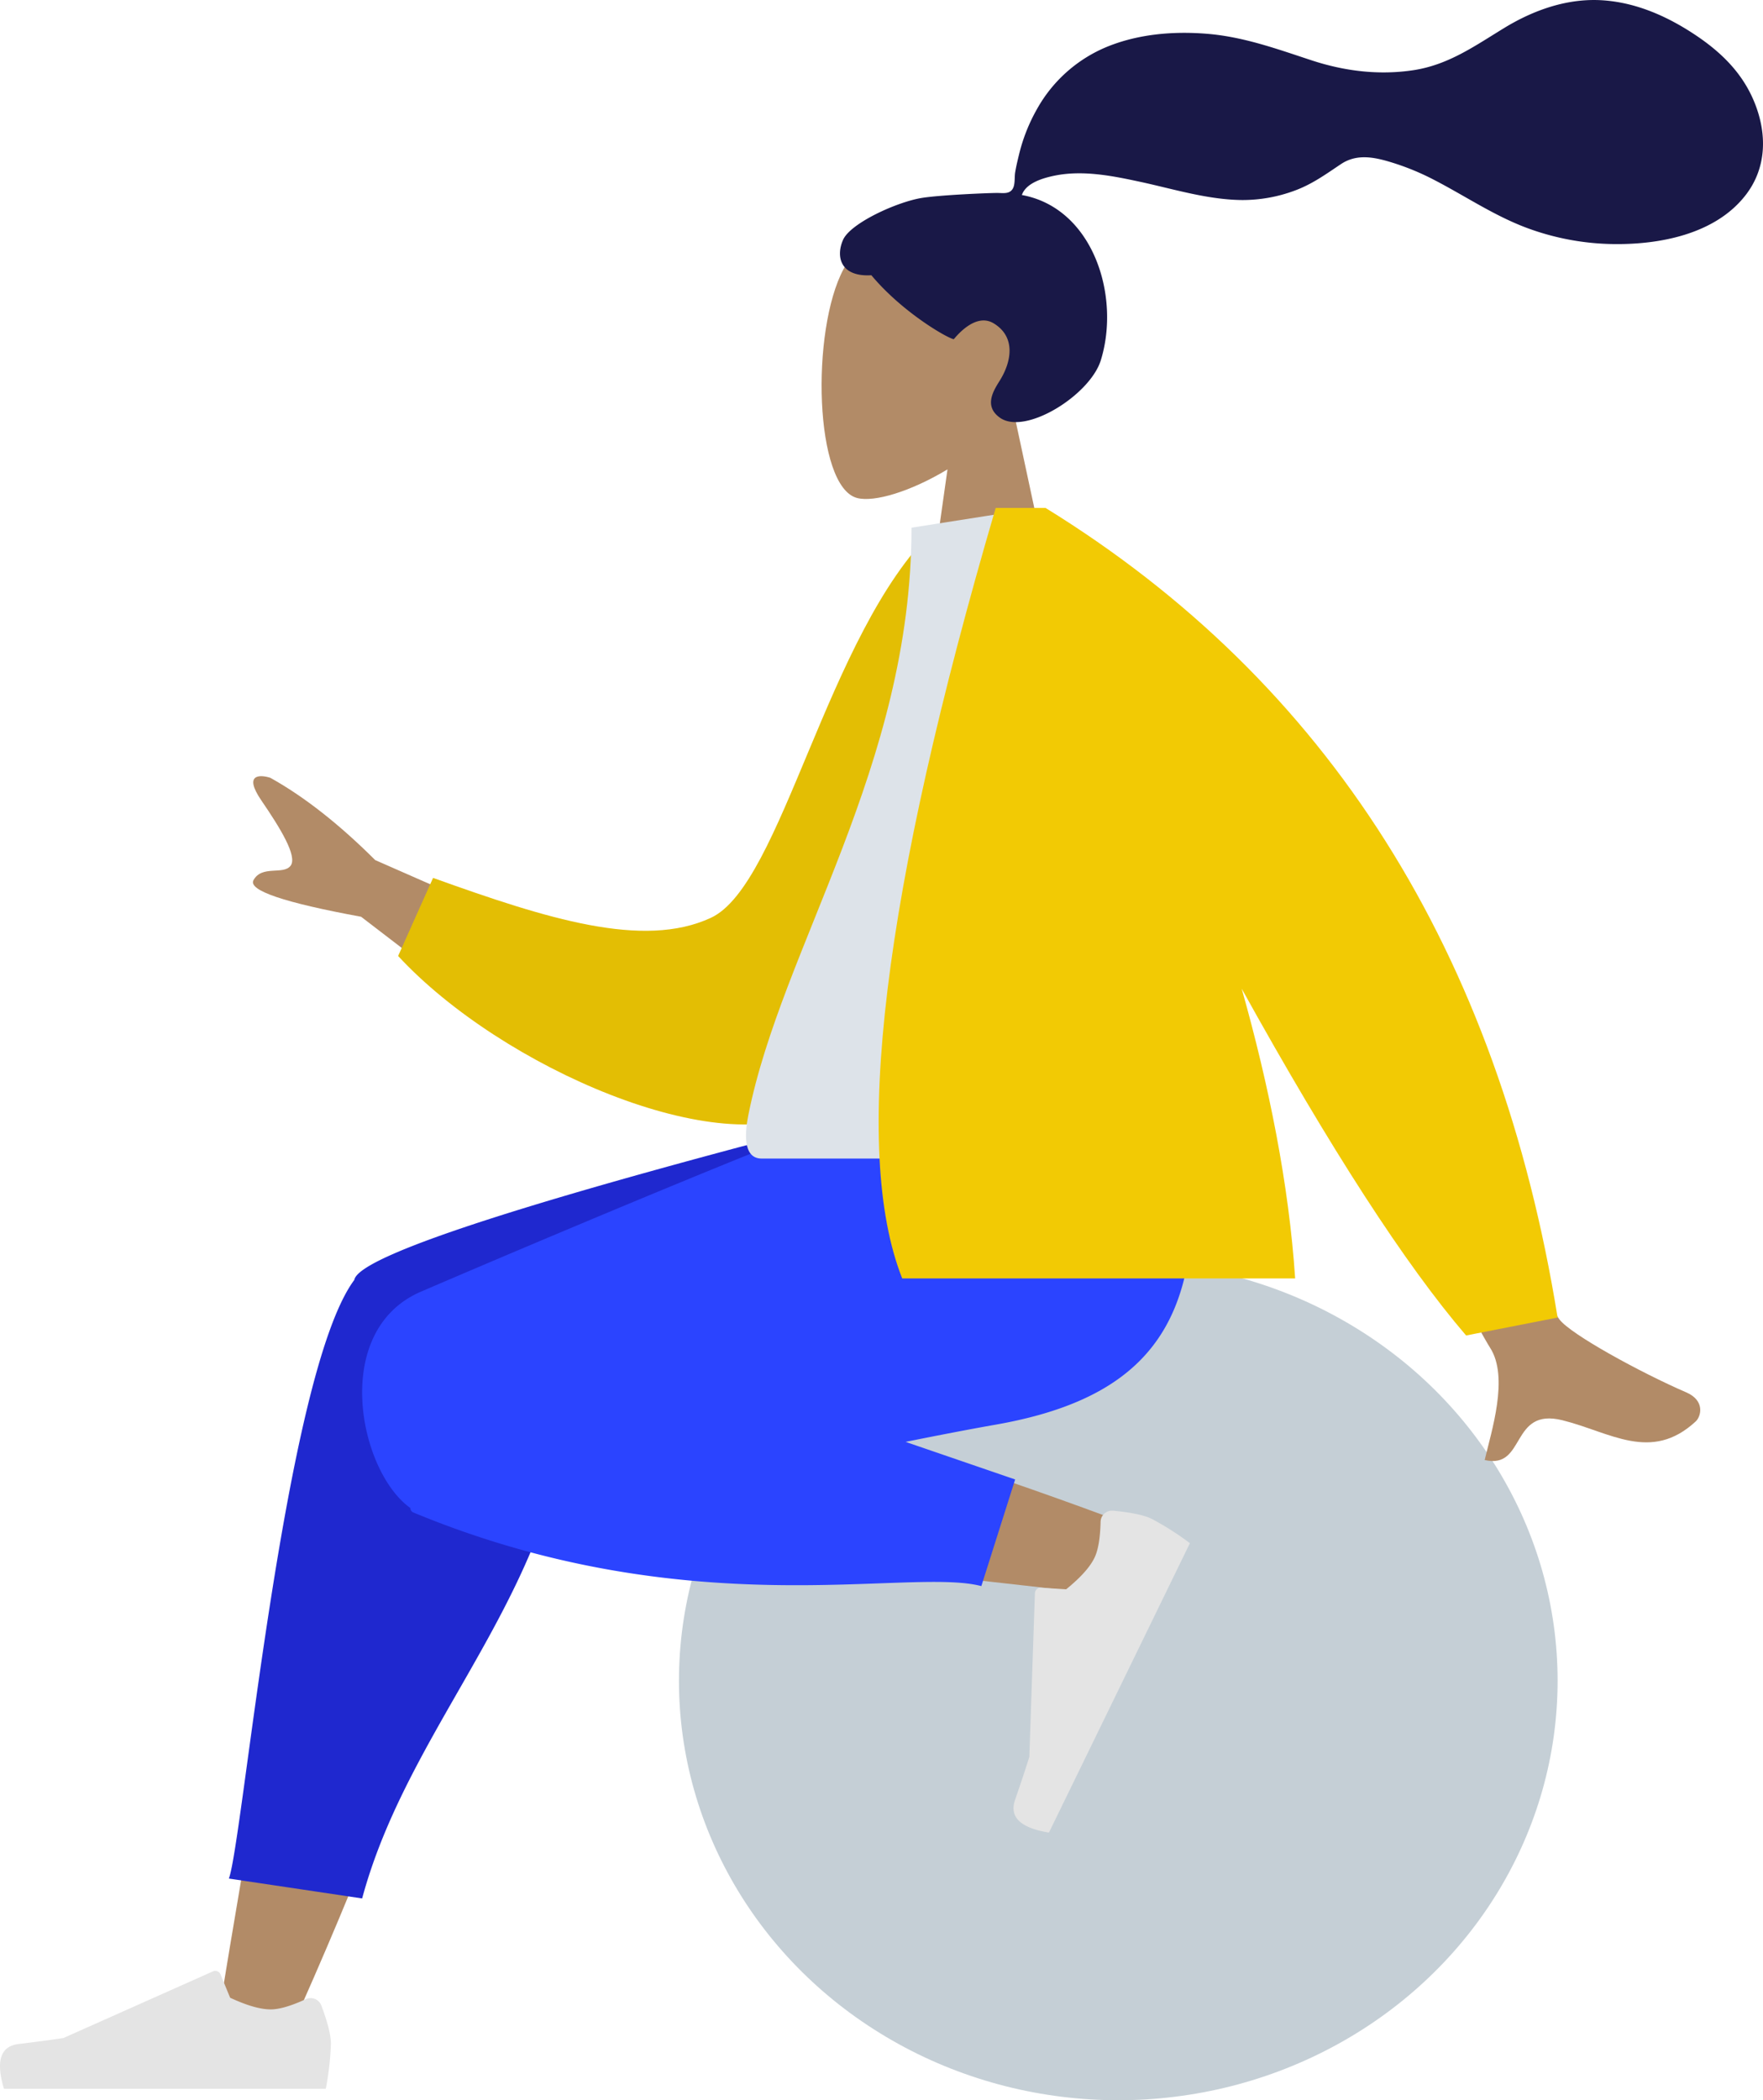 <svg xmlns="http://www.w3.org/2000/svg" width="670.353" height="798.349" viewBox="0 0 670.353 798.349">
  <g id="humaaans_sitting-1" data-name="humaaans/sitting-1" transform="translate(-18 -17)">
    <g id="A-Human_Sitting" data-name="A-Human/Sitting" transform="translate(688.353 815.349) rotate(180)">
      <g id="Head_Front_Airy" data-name="Head/Front/Airy" transform="translate(0 557.542)">
        <g id="Head" transform="translate(266.839 0)">
          <path id="Path_1" data-name="Path 1" d="M17.924,83.544c-10,11.734-16.762,26.114-15.632,42.227C5.55,172.2,70.178,161.985,82.749,138.553s11.078-82.87-5.17-87.058C71.1,49.825,57.3,53.916,43.248,62.383L52.066,0H0Z" fill="#b28b67" fill-rule="evenodd"/>
        </g>
        <path id="hair" d="M319.912,85.206c-6.862,1.126-25.339,1.9-28.746,1.9-2.177,0-4.537-.5-5.827,1.5-1.056,1.637-.669,4.406-.984,6.306-.366,2.207-.886,4.386-1.412,6.559a66.7,66.7,0,0,1-6.925,17.591,54.071,54.071,0,0,1-25.63,23.2c-12.133,5.216-25.861,6.41-38.911,5.352-13.965-1.132-26.607-5.742-39.793-10.08-12.565-4.134-25.726-5.761-38.868-3.743-13.241,2.034-23.246,9.21-34.414,16.022-11.433,6.973-24.5,11.534-38.015,10.486-12.617-.979-24.245-6.189-34.678-13.148-9.761-6.511-17.815-14.345-22.363-25.37-4.892-11.86-4.887-24.879,3.157-35.36C18.163,71.233,39.809,67.3,57.817,67.694A98.039,98.039,0,0,1,88.3,73.28c13.115,4.613,24.449,12.432,36.719,18.776a95.549,95.549,0,0,0,17.949,7.183c6.054,1.71,12.017,2.494,17.5-1.163,5.8-3.869,10.995-7.669,17.628-10.091a56.854,56.854,0,0,1,19.885-3.571c13.191.1,26.2,4.212,39.007,6.965,10.448,2.244,21.627,4.482,32.278,2.324,4.444-.9,10.937-2.76,12.542-7.379-27.019-4.9-37.631-38.312-30.014-62.842,4.111-13.24,28.823-28.717,38.431-21.756,6.087,4.409,2.392,10.2,0,14.02-4.58,7.318-6.147,16.719,2.328,21.814,7.31,4.394,15-6.041,15.142-6.03,2.009.158,19.37,9.977,31.332,24.3,11.8-.7,13.59,7.081,10.773,13.444S329.393,83.651,319.912,85.206Z" transform="translate(0 80.353)" fill="#191847" fill-rule="evenodd"/>
      </g>
      <g id="Bottom_Sitting_Sweat-Pants" data-name="Bottom/Sitting/Sweat-Pants" transform="translate(78.099 0)">
        <g id="Objects_Seat_Ball" data-name="Objects/Seat/Ball">
          <ellipse id="Ballsy-Ball" cx="167.046" cy="159.453" rx="167.046" ry="159.453" fill="#c5cfd6"/>
        </g>
        <path id="Skin" d="M330.557,0c-27.8,61.521-47.9,115.092-55.967,143.355-13.815,48.394-24.326,90.979-26.983,106.882-6.335,37.923,48.73,40.131,56.008,21.284C314.631,243,333.863,149.273,356.972,7.708ZM8.135,193.071c25.5,10.081,114.815,41.628,157.889,50.553,12.379,2.564,24.376,4.947,35.655,7.1,33.526,6.4,50.9-54.082,18.607-58.729C139.871,180.422,25.87,168.47,16.114,167.129,2.44,165.25-7.893,186.736,8.135,193.071Z" transform="translate(152.16 24.601)" fill="#b28b67" fill-rule="evenodd"/>
        <path id="Leg-Back" d="M137.947,215.261,0,285.484v15.287H16.405Q216.593,249.76,221,235.39c.03-.1.061-.206.087-.31.067-.088.132-.177.2-.266C247.729,198.44,263.57,20.857,268.768,7.56L218.088,0C198.7,71.89,136.674,121.971,138.32,208.074A28.266,28.266,0,0,0,137.947,215.261Z" transform="translate(236.467 76.709)" fill="#1f28cf" fill-rule="evenodd"/>
        <path id="Leg-Front" d="M109.085,54.825c-12.622,2.527-24.246,4.782-34.19,6.526C10.649,72.62-8.084,107.009,2.993,182.041H121.361c19.336-5.554,119.822-47.694,171.96-70.108,34.507-14.835,23.629-68.311,4.087-82.228a1.908,1.908,0,0,0-1.085-1.693C191.206-15.556,108.048,7.3,80.268,0L67.419,40.533Z" transform="translate(138.844 195.439)" fill="#2b44ff" fill-rule="evenodd"/>
        <g id="Accessories_Shoe_Flat-Sneaker" data-name="Accessories/Shoe/Flat-Sneaker" transform="matrix(0.438, -0.899, 0.899, 0.438, 138.955, 213.505)">
          <path id="shoe" d="M3.641,31.669Q0,21.951,0,17.126A108.854,108.854,0,0,1,1.955,0H124.314q4.769,15.768-5.507,17.025T101.735,19.3L44.864,44.649A2.169,2.169,0,0,1,42,43.551l-.024-.056-3.656-8.868q-9.513-4.439-15.46-4.438-4.832,0-13.347,3.9h0A4.339,4.339,0,0,1,3.76,31.955Q3.695,31.814,3.641,31.669Z" transform="translate(0 0)" fill="#e4e4e4" fill-rule="evenodd"/>
        </g>
        <g id="Accessories_Shoe_Flat-Sneaker-2" data-name="Accessories/Shoe/Flat-Sneaker" transform="translate(466.427 4.339)">
          <path id="shoe-2" data-name="shoe" d="M3.641,31.669Q0,21.951,0,17.126A108.854,108.854,0,0,1,1.955,0h122.36q4.769,15.768-5.507,17.025T101.735,19.3L44.864,44.649A2.169,2.169,0,0,1,42,43.551l-.024-.056-3.656-8.868q-9.513-4.439-15.46-4.438-4.832,0-13.347,3.9h0A4.339,4.339,0,0,1,3.76,31.955Q3.695,31.815,3.641,31.669Z" transform="translate(0)" fill="#e4e4e4" fill-rule="evenodd"/>
        </g>
      </g>
      <g id="Body_Jacket-2" data-name="Body/Jacket-2" transform="translate(23.864 242.976)">
        <path id="Skin-2" data-name="Skin" d="M425.207,193.909l78.609,34.522q20.654,20.583,39.891,31.288c3.833,1.221,10.385,1.59,3.4-8.62s-13.882-21.262-11.09-24.84,10.884.371,14.08-5.447q3.2-5.818-40.913-13.92l-58.872-45.138ZM107.4,184.4l44.455-8.82Q84.8,50.6,79.932,43.106c-7.3-11.248-.489-31.862,2.027-42.718C66.177-3.287,72.4,20.468,52.429,15.509,34.2,10.981,18.743-.636,1.744,15.032c-2.09,1.926-3.62,7.949,3.506,11.036C23,33.763,49.229,48.17,53.481,53.763Q62.181,65.2,107.4,184.4Z" transform="translate(0 0)" fill="#b28b67" fill-rule="evenodd"/>
        <path id="Coat-Back" d="M0,214.34l18.408,4.84C62.566,183.256,87.475,89.849,115.7,79.666c26.684-9.628,62.037,5.041,103.893,24.333l15.822-28.411C199.868,29.673,119.359-13.535,83.659,3.987,26.584,32,3.833,147.9,0,214.34Z" transform="translate(254.002 137.202) rotate(-5)" fill="#e3be04" fill-rule="evenodd"/>
        <path id="Shirt" d="M0,0H165.985c7.586,0,6.157,10.951,5.059,16.479-12.652,63.782-62.05,132.536-62.05,223.328l-47.877,7.508C21.515,183.624,7.82,105.207,0,0Z" transform="translate(190.909 114.979)" fill="#dde3e9" fill-rule="evenodd"/>
        <path id="Coat-Front" d="M120.118,131.829Q69.362,40.275,34.792,0L0,6.814Q33.617,215.3,194.7,314.567h18.956Q278.132,94.792,249.206,21.694H99.794C102.157,57.353,109.737,95.062,120.118,131.829Z" transform="translate(54.236 47.727)" fill="#f2ca04" fill-rule="evenodd"/>
      </g>
    </g>
  </g>
</svg>
